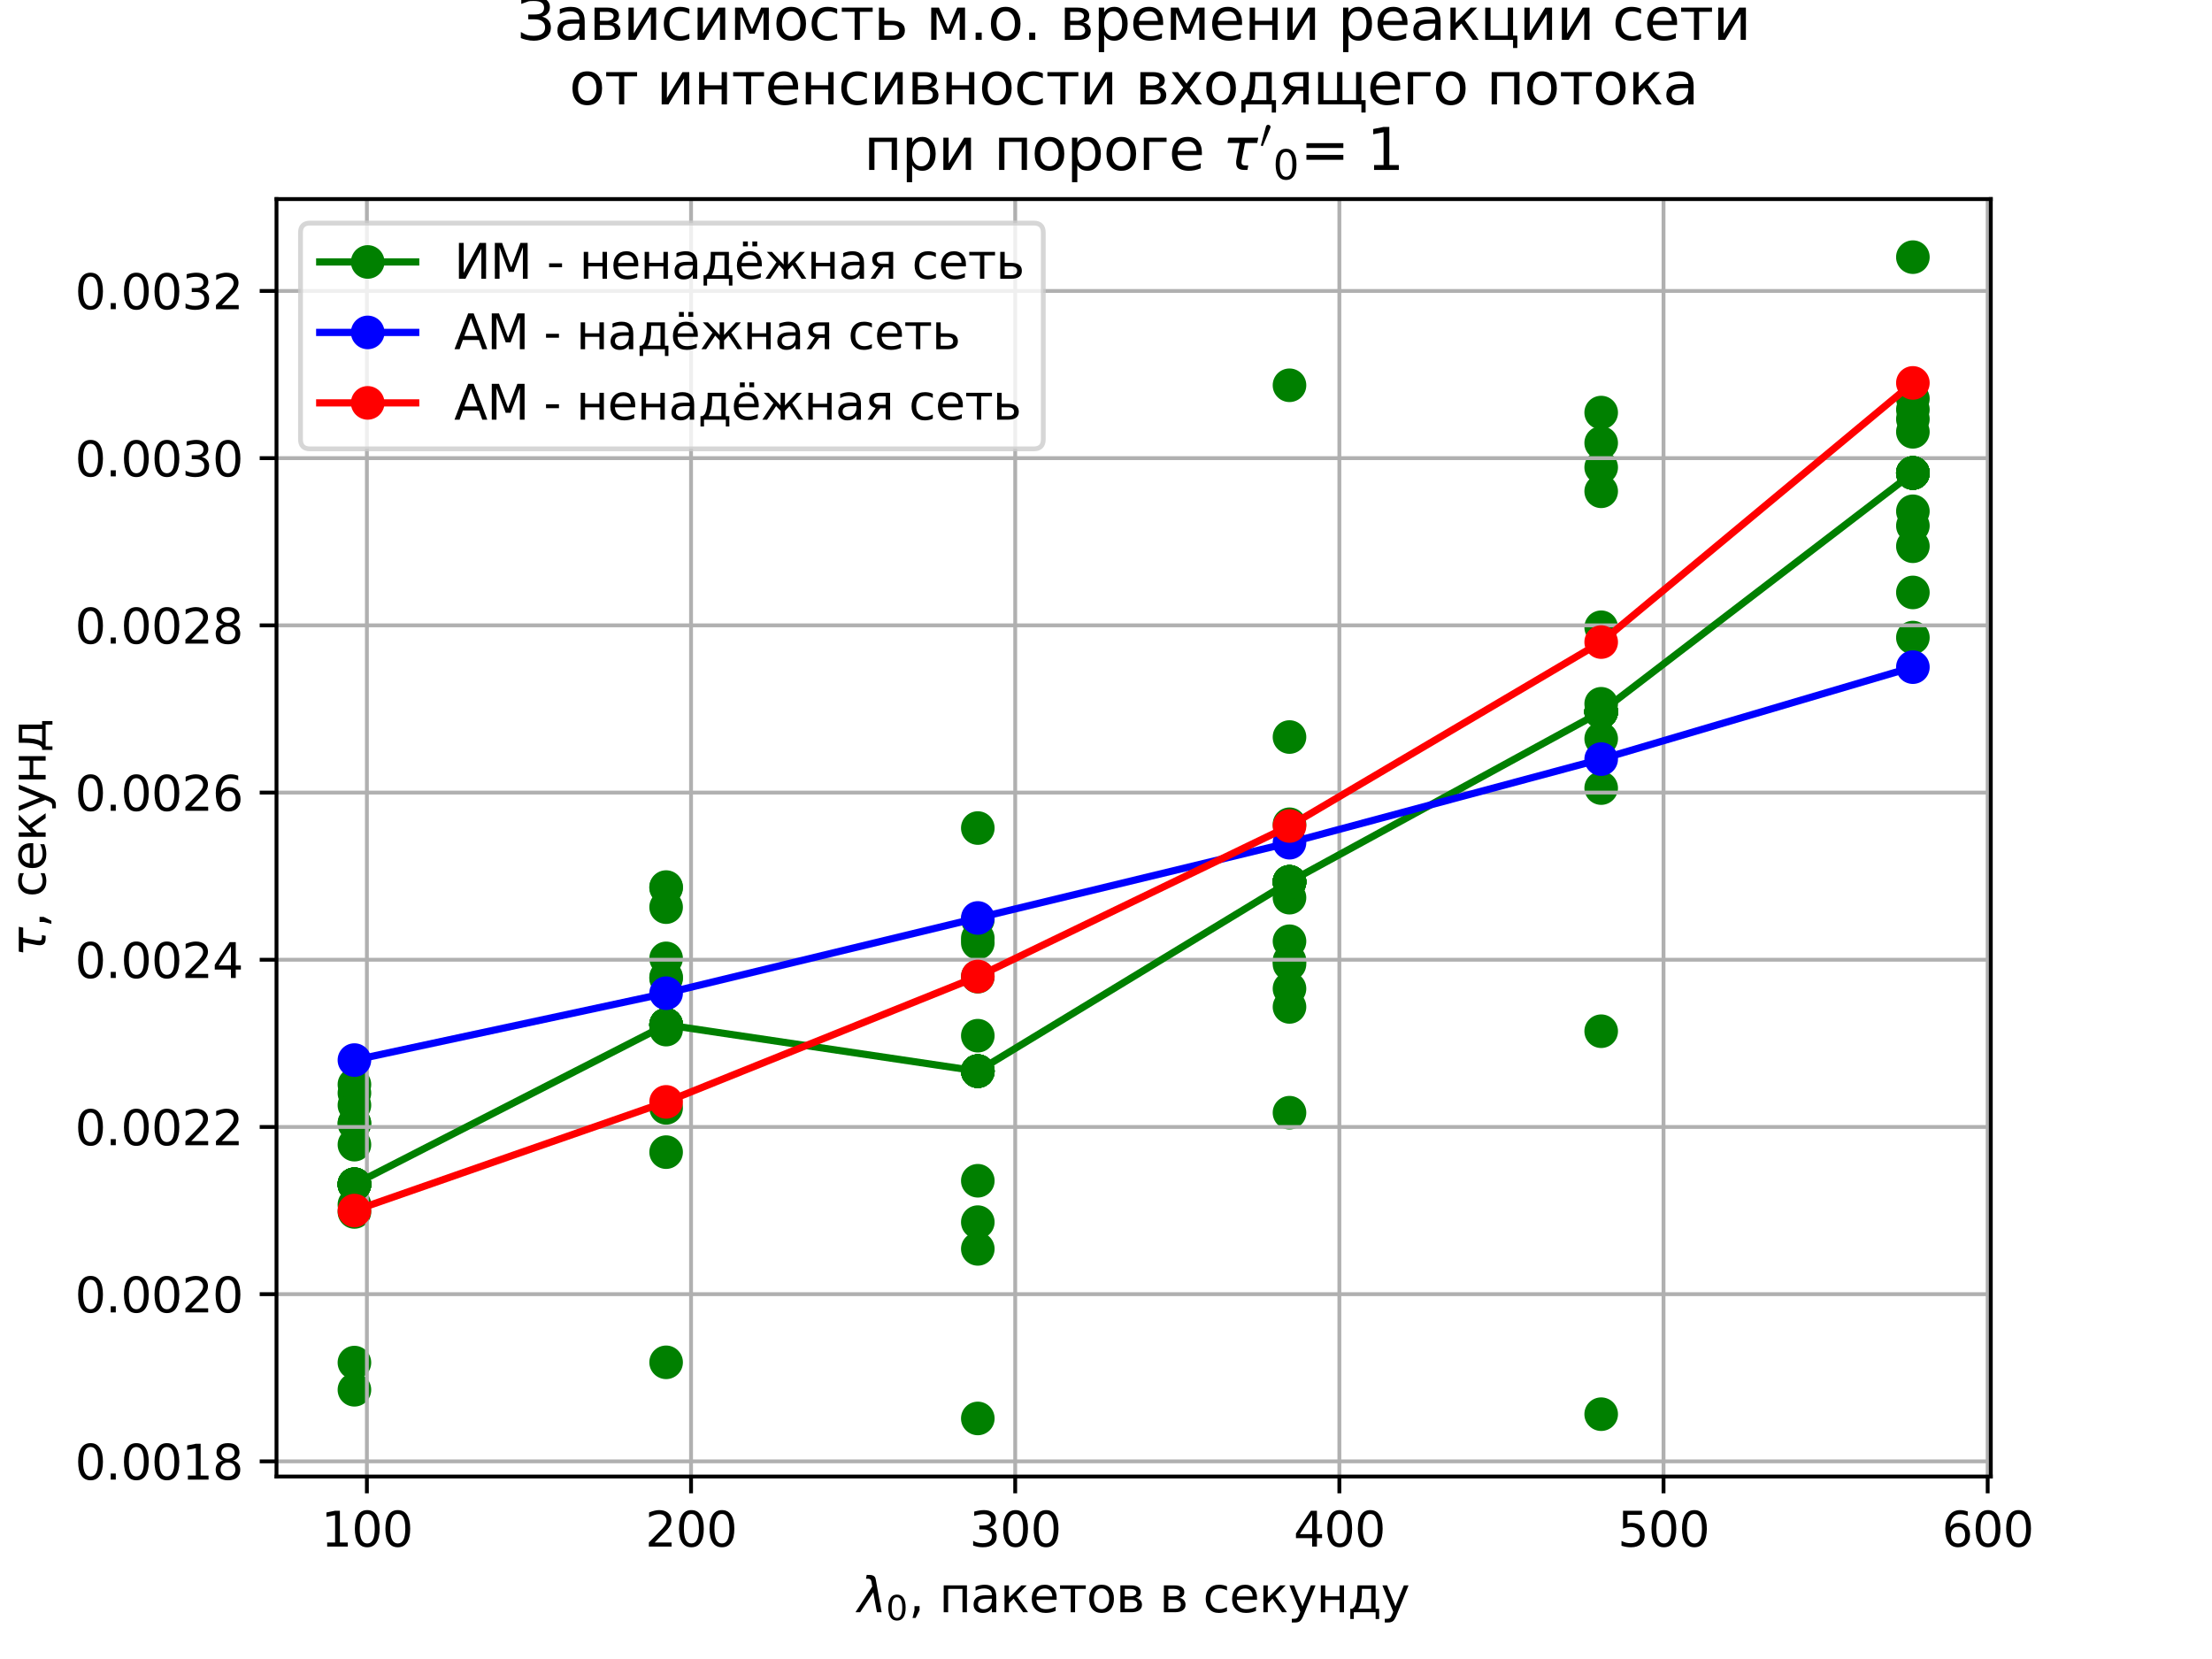 <?xml version="1.0" encoding="utf-8" standalone="no"?>
<!DOCTYPE svg PUBLIC "-//W3C//DTD SVG 1.1//EN"
  "http://www.w3.org/Graphics/SVG/1.1/DTD/svg11.dtd">
<svg xmlns:xlink="http://www.w3.org/1999/xlink" width="460.8pt" height="345.6pt" viewBox="0 0 460.8 345.6" xmlns="http://www.w3.org/2000/svg" version="1.1">
 <defs>
  <style type="text/css">*{stroke-linejoin: round; stroke-linecap: butt}</style>
 </defs>
 <g id="figure_1">
  <g id="patch_1">
   <path d="M 0 345.6 
L 460.8 345.6 
L 460.8 0 
L 0 0 
z
" style="fill: #ffffff"/>
  </g>
  <g id="axes_1">
   <g id="patch_2">
    <path d="M 57.6 307.584 
L 414.72 307.584 
L 414.72 41.472 
L 57.6 41.472 
z
" style="fill: #ffffff"/>
   </g>
   <g id="PathCollection_1">
    <defs>
     <path id="md81ce45abe" d="M 0 3 
C 0.796 3 1.559 2.684 2.121 2.121 
C 2.684 1.559 3 0.796 3 0 
C 3 -0.796 2.684 -1.559 2.121 -2.121 
C 1.559 -2.684 0.796 -3 0 -3 
C -0.796 -3 -1.559 -2.684 -2.121 -2.121 
C -2.684 -1.559 -3 -0.796 -3 0 
C -3 0.796 -2.684 1.559 -2.121 2.121 
C -1.559 2.684 -0.796 3 0 3 
z
" style="stroke: #008000"/>
    </defs>
    <g clip-path="url(#pe386391dd9)">
     <use xlink:href="#md81ce45abe" x="73.833" y="250.946" style="fill: #008000; stroke: #008000"/>
     <use xlink:href="#md81ce45abe" x="73.833" y="238.451" style="fill: #008000; stroke: #008000"/>
     <use xlink:href="#md81ce45abe" x="73.833" y="283.852" style="fill: #008000; stroke: #008000"/>
     <use xlink:href="#md81ce45abe" x="73.833" y="234.084" style="fill: #008000; stroke: #008000"/>
     <use xlink:href="#md81ce45abe" x="73.833" y="230.226" style="fill: #008000; stroke: #008000"/>
     <use xlink:href="#md81ce45abe" x="73.833" y="227.699" style="fill: #008000; stroke: #008000"/>
     <use xlink:href="#md81ce45abe" x="73.833" y="289.515" style="fill: #008000; stroke: #008000"/>
     <use xlink:href="#md81ce45abe" x="73.833" y="233.972" style="fill: #008000; stroke: #008000"/>
     <use xlink:href="#md81ce45abe" x="73.833" y="225.922" style="fill: #008000; stroke: #008000"/>
     <use xlink:href="#md81ce45abe" x="73.833" y="252.472" style="fill: #008000; stroke: #008000"/>
     <use xlink:href="#md81ce45abe" x="138.764" y="188.975" style="fill: #008000; stroke: #008000"/>
     <use xlink:href="#md81ce45abe" x="138.764" y="184.794" style="fill: #008000; stroke: #008000"/>
     <use xlink:href="#md81ce45abe" x="138.764" y="184.921" style="fill: #008000; stroke: #008000"/>
     <use xlink:href="#md81ce45abe" x="138.764" y="283.796" style="fill: #008000; stroke: #008000"/>
     <use xlink:href="#md81ce45abe" x="138.764" y="240.011" style="fill: #008000; stroke: #008000"/>
     <use xlink:href="#md81ce45abe" x="138.764" y="203.817" style="fill: #008000; stroke: #008000"/>
     <use xlink:href="#md81ce45abe" x="138.764" y="203.541" style="fill: #008000; stroke: #008000"/>
     <use xlink:href="#md81ce45abe" x="138.764" y="199.646" style="fill: #008000; stroke: #008000"/>
     <use xlink:href="#md81ce45abe" x="138.764" y="214.485" style="fill: #008000; stroke: #008000"/>
     <use xlink:href="#md81ce45abe" x="138.764" y="230.788" style="fill: #008000; stroke: #008000"/>
     <use xlink:href="#md81ce45abe" x="203.695" y="215.755" style="fill: #008000; stroke: #008000"/>
     <use xlink:href="#md81ce45abe" x="203.695" y="245.973" style="fill: #008000; stroke: #008000"/>
     <use xlink:href="#md81ce45abe" x="203.695" y="203.457" style="fill: #008000; stroke: #008000"/>
     <use xlink:href="#md81ce45abe" x="203.695" y="172.498" style="fill: #008000; stroke: #008000"/>
     <use xlink:href="#md81ce45abe" x="203.695" y="260.165" style="fill: #008000; stroke: #008000"/>
     <use xlink:href="#md81ce45abe" x="203.695" y="196.415" style="fill: #008000; stroke: #008000"/>
     <use xlink:href="#md81ce45abe" x="203.695" y="195.445" style="fill: #008000; stroke: #008000"/>
     <use xlink:href="#md81ce45abe" x="203.695" y="295.488" style="fill: #008000; stroke: #008000"/>
     <use xlink:href="#md81ce45abe" x="203.695" y="191.571" style="fill: #008000; stroke: #008000"/>
     <use xlink:href="#md81ce45abe" x="203.695" y="254.596" style="fill: #008000; stroke: #008000"/>
     <use xlink:href="#md81ce45abe" x="268.625" y="196.079" style="fill: #008000; stroke: #008000"/>
     <use xlink:href="#md81ce45abe" x="268.625" y="153.538" style="fill: #008000; stroke: #008000"/>
     <use xlink:href="#md81ce45abe" x="268.625" y="187" style="fill: #008000; stroke: #008000"/>
     <use xlink:href="#md81ce45abe" x="268.625" y="80.26" style="fill: #008000; stroke: #008000"/>
     <use xlink:href="#md81ce45abe" x="268.625" y="205.948" style="fill: #008000; stroke: #008000"/>
     <use xlink:href="#md81ce45abe" x="268.625" y="200.838" style="fill: #008000; stroke: #008000"/>
     <use xlink:href="#md81ce45abe" x="268.625" y="171.71" style="fill: #008000; stroke: #008000"/>
     <use xlink:href="#md81ce45abe" x="268.625" y="209.758" style="fill: #008000; stroke: #008000"/>
     <use xlink:href="#md81ce45abe" x="268.625" y="200.13" style="fill: #008000; stroke: #008000"/>
     <use xlink:href="#md81ce45abe" x="268.625" y="231.794" style="fill: #008000; stroke: #008000"/>
     <use xlink:href="#md81ce45abe" x="333.556" y="164.171" style="fill: #008000; stroke: #008000"/>
     <use xlink:href="#md81ce45abe" x="333.556" y="97.361" style="fill: #008000; stroke: #008000"/>
     <use xlink:href="#md81ce45abe" x="333.556" y="85.947" style="fill: #008000; stroke: #008000"/>
     <use xlink:href="#md81ce45abe" x="333.556" y="130.667" style="fill: #008000; stroke: #008000"/>
     <use xlink:href="#md81ce45abe" x="333.556" y="102.346" style="fill: #008000; stroke: #008000"/>
     <use xlink:href="#md81ce45abe" x="333.556" y="146.609" style="fill: #008000; stroke: #008000"/>
     <use xlink:href="#md81ce45abe" x="333.556" y="294.599" style="fill: #008000; stroke: #008000"/>
     <use xlink:href="#md81ce45abe" x="333.556" y="153.904" style="fill: #008000; stroke: #008000"/>
     <use xlink:href="#md81ce45abe" x="333.556" y="92.271" style="fill: #008000; stroke: #008000"/>
     <use xlink:href="#md81ce45abe" x="333.556" y="214.821" style="fill: #008000; stroke: #008000"/>
     <use xlink:href="#md81ce45abe" x="398.487" y="85.33" style="fill: #008000; stroke: #008000"/>
     <use xlink:href="#md81ce45abe" x="398.487" y="132.821" style="fill: #008000; stroke: #008000"/>
     <use xlink:href="#md81ce45abe" x="398.487" y="83.056" style="fill: #008000; stroke: #008000"/>
     <use xlink:href="#md81ce45abe" x="398.487" y="109.524" style="fill: #008000; stroke: #008000"/>
     <use xlink:href="#md81ce45abe" x="398.487" y="53.568" style="fill: #008000; stroke: #008000"/>
     <use xlink:href="#md81ce45abe" x="398.487" y="123.414" style="fill: #008000; stroke: #008000"/>
     <use xlink:href="#md81ce45abe" x="398.487" y="87.307" style="fill: #008000; stroke: #008000"/>
     <use xlink:href="#md81ce45abe" x="398.487" y="113.793" style="fill: #008000; stroke: #008000"/>
     <use xlink:href="#md81ce45abe" x="398.487" y="106.513" style="fill: #008000; stroke: #008000"/>
     <use xlink:href="#md81ce45abe" x="398.487" y="89.955" style="fill: #008000; stroke: #008000"/>
    </g>
   </g>
   <g id="matplotlib.axis_1">
    <g id="xtick_1">
     <g id="line2d_1">
      <path d="M 76.43 307.584 
L 76.43 41.472 
" clip-path="url(#pe386391dd9)" style="fill: none; stroke: #b0b0b0; stroke-width: 0.8; stroke-linecap: square"/>
     </g>
     <g id="line2d_2">
      <defs>
       <path id="m2146b93798" d="M 0 0 
L 0 3.5 
" style="stroke: #000000; stroke-width: 0.8"/>
      </defs>
      <g>
       <use xlink:href="#m2146b93798" x="76.43" y="307.584" style="stroke: #000000; stroke-width: 0.8"/>
      </g>
     </g>
     <g id="text_1">
      <!-- 100 -->
      <g transform="translate(66.886 322.182) scale(0.1 -0.1)">
       <defs>
        <path id="DejaVuSans-31" d="M 794 531 
L 1825 531 
L 1825 4091 
L 703 3866 
L 703 4441 
L 1819 4666 
L 2450 4666 
L 2450 531 
L 3481 531 
L 3481 0 
L 794 0 
L 794 531 
z
" transform="scale(0.016)"/>
        <path id="DejaVuSans-30" d="M 2034 4250 
Q 1547 4250 1301 3770 
Q 1056 3291 1056 2328 
Q 1056 1369 1301 889 
Q 1547 409 2034 409 
Q 2525 409 2770 889 
Q 3016 1369 3016 2328 
Q 3016 3291 2770 3770 
Q 2525 4250 2034 4250 
z
M 2034 4750 
Q 2819 4750 3233 4129 
Q 3647 3509 3647 2328 
Q 3647 1150 3233 529 
Q 2819 -91 2034 -91 
Q 1250 -91 836 529 
Q 422 1150 422 2328 
Q 422 3509 836 4129 
Q 1250 4750 2034 4750 
z
" transform="scale(0.016)"/>
       </defs>
       <use xlink:href="#DejaVuSans-31"/>
       <use xlink:href="#DejaVuSans-30" x="63.623"/>
       <use xlink:href="#DejaVuSans-30" x="127.246"/>
      </g>
     </g>
    </g>
    <g id="xtick_2">
     <g id="line2d_3">
      <path d="M 143.958 307.584 
L 143.958 41.472 
" clip-path="url(#pe386391dd9)" style="fill: none; stroke: #b0b0b0; stroke-width: 0.8; stroke-linecap: square"/>
     </g>
     <g id="line2d_4">
      <g>
       <use xlink:href="#m2146b93798" x="143.958" y="307.584" style="stroke: #000000; stroke-width: 0.8"/>
      </g>
     </g>
     <g id="text_2">
      <!-- 200 -->
      <g transform="translate(134.414 322.182) scale(0.1 -0.1)">
       <defs>
        <path id="DejaVuSans-32" d="M 1228 531 
L 3431 531 
L 3431 0 
L 469 0 
L 469 531 
Q 828 903 1448 1529 
Q 2069 2156 2228 2338 
Q 2531 2678 2651 2914 
Q 2772 3150 2772 3378 
Q 2772 3750 2511 3984 
Q 2250 4219 1831 4219 
Q 1534 4219 1204 4116 
Q 875 4013 500 3803 
L 500 4441 
Q 881 4594 1212 4672 
Q 1544 4750 1819 4750 
Q 2544 4750 2975 4387 
Q 3406 4025 3406 3419 
Q 3406 3131 3298 2873 
Q 3191 2616 2906 2266 
Q 2828 2175 2409 1742 
Q 1991 1309 1228 531 
z
" transform="scale(0.016)"/>
       </defs>
       <use xlink:href="#DejaVuSans-32"/>
       <use xlink:href="#DejaVuSans-30" x="63.623"/>
       <use xlink:href="#DejaVuSans-30" x="127.246"/>
      </g>
     </g>
    </g>
    <g id="xtick_3">
     <g id="line2d_5">
      <path d="M 211.486 307.584 
L 211.486 41.472 
" clip-path="url(#pe386391dd9)" style="fill: none; stroke: #b0b0b0; stroke-width: 0.8; stroke-linecap: square"/>
     </g>
     <g id="line2d_6">
      <g>
       <use xlink:href="#m2146b93798" x="211.486" y="307.584" style="stroke: #000000; stroke-width: 0.8"/>
      </g>
     </g>
     <g id="text_3">
      <!-- 300 -->
      <g transform="translate(201.943 322.182) scale(0.1 -0.1)">
       <defs>
        <path id="DejaVuSans-33" d="M 2597 2516 
Q 3050 2419 3304 2112 
Q 3559 1806 3559 1356 
Q 3559 666 3084 287 
Q 2609 -91 1734 -91 
Q 1441 -91 1130 -33 
Q 819 25 488 141 
L 488 750 
Q 750 597 1062 519 
Q 1375 441 1716 441 
Q 2309 441 2620 675 
Q 2931 909 2931 1356 
Q 2931 1769 2642 2001 
Q 2353 2234 1838 2234 
L 1294 2234 
L 1294 2753 
L 1863 2753 
Q 2328 2753 2575 2939 
Q 2822 3125 2822 3475 
Q 2822 3834 2567 4026 
Q 2313 4219 1838 4219 
Q 1578 4219 1281 4162 
Q 984 4106 628 3988 
L 628 4550 
Q 988 4650 1302 4700 
Q 1616 4750 1894 4750 
Q 2613 4750 3031 4423 
Q 3450 4097 3450 3541 
Q 3450 3153 3228 2886 
Q 3006 2619 2597 2516 
z
" transform="scale(0.016)"/>
       </defs>
       <use xlink:href="#DejaVuSans-33"/>
       <use xlink:href="#DejaVuSans-30" x="63.623"/>
       <use xlink:href="#DejaVuSans-30" x="127.246"/>
      </g>
     </g>
    </g>
    <g id="xtick_4">
     <g id="line2d_7">
      <path d="M 279.014 307.584 
L 279.014 41.472 
" clip-path="url(#pe386391dd9)" style="fill: none; stroke: #b0b0b0; stroke-width: 0.8; stroke-linecap: square"/>
     </g>
     <g id="line2d_8">
      <g>
       <use xlink:href="#m2146b93798" x="279.014" y="307.584" style="stroke: #000000; stroke-width: 0.8"/>
      </g>
     </g>
     <g id="text_4">
      <!-- 400 -->
      <g transform="translate(269.471 322.182) scale(0.1 -0.1)">
       <defs>
        <path id="DejaVuSans-34" d="M 2419 4116 
L 825 1625 
L 2419 1625 
L 2419 4116 
z
M 2253 4666 
L 3047 4666 
L 3047 1625 
L 3713 1625 
L 3713 1100 
L 3047 1100 
L 3047 0 
L 2419 0 
L 2419 1100 
L 313 1100 
L 313 1709 
L 2253 4666 
z
" transform="scale(0.016)"/>
       </defs>
       <use xlink:href="#DejaVuSans-34"/>
       <use xlink:href="#DejaVuSans-30" x="63.623"/>
       <use xlink:href="#DejaVuSans-30" x="127.246"/>
      </g>
     </g>
    </g>
    <g id="xtick_5">
     <g id="line2d_9">
      <path d="M 346.543 307.584 
L 346.543 41.472 
" clip-path="url(#pe386391dd9)" style="fill: none; stroke: #b0b0b0; stroke-width: 0.8; stroke-linecap: square"/>
     </g>
     <g id="line2d_10">
      <g>
       <use xlink:href="#m2146b93798" x="346.543" y="307.584" style="stroke: #000000; stroke-width: 0.8"/>
      </g>
     </g>
     <g id="text_5">
      <!-- 500 -->
      <g transform="translate(336.999 322.182) scale(0.1 -0.1)">
       <defs>
        <path id="DejaVuSans-35" d="M 691 4666 
L 3169 4666 
L 3169 4134 
L 1269 4134 
L 1269 2991 
Q 1406 3038 1543 3061 
Q 1681 3084 1819 3084 
Q 2600 3084 3056 2656 
Q 3513 2228 3513 1497 
Q 3513 744 3044 326 
Q 2575 -91 1722 -91 
Q 1428 -91 1123 -41 
Q 819 9 494 109 
L 494 744 
Q 775 591 1075 516 
Q 1375 441 1709 441 
Q 2250 441 2565 725 
Q 2881 1009 2881 1497 
Q 2881 1984 2565 2268 
Q 2250 2553 1709 2553 
Q 1456 2553 1204 2497 
Q 953 2441 691 2322 
L 691 4666 
z
" transform="scale(0.016)"/>
       </defs>
       <use xlink:href="#DejaVuSans-35"/>
       <use xlink:href="#DejaVuSans-30" x="63.623"/>
       <use xlink:href="#DejaVuSans-30" x="127.246"/>
      </g>
     </g>
    </g>
    <g id="xtick_6">
     <g id="line2d_11">
      <path d="M 414.071 307.584 
L 414.071 41.472 
" clip-path="url(#pe386391dd9)" style="fill: none; stroke: #b0b0b0; stroke-width: 0.8; stroke-linecap: square"/>
     </g>
     <g id="line2d_12">
      <g>
       <use xlink:href="#m2146b93798" x="414.071" y="307.584" style="stroke: #000000; stroke-width: 0.8"/>
      </g>
     </g>
     <g id="text_6">
      <!-- 600 -->
      <g transform="translate(404.527 322.182) scale(0.1 -0.1)">
       <defs>
        <path id="DejaVuSans-36" d="M 2113 2584 
Q 1688 2584 1439 2293 
Q 1191 2003 1191 1497 
Q 1191 994 1439 701 
Q 1688 409 2113 409 
Q 2538 409 2786 701 
Q 3034 994 3034 1497 
Q 3034 2003 2786 2293 
Q 2538 2584 2113 2584 
z
M 3366 4563 
L 3366 3988 
Q 3128 4100 2886 4159 
Q 2644 4219 2406 4219 
Q 1781 4219 1451 3797 
Q 1122 3375 1075 2522 
Q 1259 2794 1537 2939 
Q 1816 3084 2150 3084 
Q 2853 3084 3261 2657 
Q 3669 2231 3669 1497 
Q 3669 778 3244 343 
Q 2819 -91 2113 -91 
Q 1303 -91 875 529 
Q 447 1150 447 2328 
Q 447 3434 972 4092 
Q 1497 4750 2381 4750 
Q 2619 4750 2861 4703 
Q 3103 4656 3366 4563 
z
" transform="scale(0.016)"/>
       </defs>
       <use xlink:href="#DejaVuSans-36"/>
       <use xlink:href="#DejaVuSans-30" x="63.623"/>
       <use xlink:href="#DejaVuSans-30" x="127.246"/>
      </g>
     </g>
    </g>
    <g id="text_7">
     <!-- $\lambda_0$, пакетов в секунду -->
     <g transform="translate(178.66 335.862) scale(0.1 -0.1)">
      <defs>
       <path id="DejaVuSans-Oblique-3bb" d="M 2350 4316 
L 3125 0 
L 2516 0 
L 2038 2588 
L 328 0 
L -281 0 
L 1903 3356 
L 1794 3975 
Q 1725 4369 1391 4369 
L 1091 4369 
L 1184 4863 
L 1550 4856 
Q 2253 4847 2350 4316 
z
" transform="scale(0.016)"/>
       <path id="DejaVuSans-2c" d="M 750 794 
L 1409 794 
L 1409 256 
L 897 -744 
L 494 -744 
L 750 256 
L 750 794 
z
" transform="scale(0.016)"/>
       <path id="DejaVuSans-20" transform="scale(0.016)"/>
       <path id="DejaVuSans-43f" d="M 3603 3500 
L 3603 0 
L 3025 0 
L 3025 3041 
L 1159 3041 
L 1159 0 
L 581 0 
L 581 3500 
L 3603 3500 
z
" transform="scale(0.016)"/>
       <path id="DejaVuSans-430" d="M 2194 1759 
Q 1497 1759 1228 1600 
Q 959 1441 959 1056 
Q 959 750 1161 570 
Q 1363 391 1709 391 
Q 2188 391 2477 730 
Q 2766 1069 2766 1631 
L 2766 1759 
L 2194 1759 
z
M 3341 1997 
L 3341 0 
L 2766 0 
L 2766 531 
Q 2569 213 2275 61 
Q 1981 -91 1556 -91 
Q 1019 -91 701 211 
Q 384 513 384 1019 
Q 384 1609 779 1909 
Q 1175 2209 1959 2209 
L 2766 2209 
L 2766 2266 
Q 2766 2663 2505 2880 
Q 2244 3097 1772 3097 
Q 1472 3097 1187 3025 
Q 903 2953 641 2809 
L 641 3341 
Q 956 3463 1253 3523 
Q 1550 3584 1831 3584 
Q 2591 3584 2966 3190 
Q 3341 2797 3341 1997 
z
" transform="scale(0.016)"/>
       <path id="DejaVuSans-43a" d="M 581 3500 
L 1153 3500 
L 1153 1856 
L 2775 3500 
L 3481 3500 
L 2144 2147 
L 3653 0 
L 3009 0 
L 1769 1766 
L 1153 1141 
L 1153 0 
L 581 0 
L 581 3500 
z
" transform="scale(0.016)"/>
       <path id="DejaVuSans-435" d="M 3597 1894 
L 3597 1613 
L 953 1613 
Q 991 1019 1311 708 
Q 1631 397 2203 397 
Q 2534 397 2845 478 
Q 3156 559 3463 722 
L 3463 178 
Q 3153 47 2828 -22 
Q 2503 -91 2169 -91 
Q 1331 -91 842 396 
Q 353 884 353 1716 
Q 353 2575 817 3079 
Q 1281 3584 2069 3584 
Q 2775 3584 3186 3129 
Q 3597 2675 3597 1894 
z
M 3022 2063 
Q 3016 2534 2758 2815 
Q 2500 3097 2075 3097 
Q 1594 3097 1305 2825 
Q 1016 2553 972 2059 
L 3022 2063 
z
" transform="scale(0.016)"/>
       <path id="DejaVuSans-442" d="M 188 3500 
L 3541 3500 
L 3541 3041 
L 2147 3041 
L 2147 0 
L 1581 0 
L 1581 3041 
L 188 3041 
L 188 3500 
z
" transform="scale(0.016)"/>
       <path id="DejaVuSans-43e" d="M 1959 3097 
Q 1497 3097 1228 2736 
Q 959 2375 959 1747 
Q 959 1119 1226 758 
Q 1494 397 1959 397 
Q 2419 397 2687 759 
Q 2956 1122 2956 1747 
Q 2956 2369 2687 2733 
Q 2419 3097 1959 3097 
z
M 1959 3584 
Q 2709 3584 3137 3096 
Q 3566 2609 3566 1747 
Q 3566 888 3137 398 
Q 2709 -91 1959 -91 
Q 1206 -91 779 398 
Q 353 888 353 1747 
Q 353 2609 779 3096 
Q 1206 3584 1959 3584 
z
" transform="scale(0.016)"/>
       <path id="DejaVuSans-432" d="M 1156 1613 
L 1156 459 
L 1975 459 
Q 2369 459 2575 607 
Q 2781 756 2781 1038 
Q 2781 1319 2575 1466 
Q 2369 1613 1975 1613 
L 1156 1613 
z
M 1156 3041 
L 1156 2072 
L 1913 2072 
Q 2238 2072 2444 2201 
Q 2650 2331 2650 2563 
Q 2650 2794 2444 2917 
Q 2238 3041 1913 3041 
L 1156 3041 
z
M 581 3500 
L 1950 3500 
Q 2566 3500 2897 3275 
Q 3228 3050 3228 2634 
Q 3228 2313 3059 2123 
Q 2891 1934 2559 1888 
Q 2956 1813 3175 1575 
Q 3394 1338 3394 981 
Q 3394 513 3033 256 
Q 2672 0 2003 0 
L 581 0 
L 581 3500 
z
" transform="scale(0.016)"/>
       <path id="DejaVuSans-441" d="M 3122 3366 
L 3122 2828 
Q 2878 2963 2633 3030 
Q 2388 3097 2138 3097 
Q 1578 3097 1268 2742 
Q 959 2388 959 1747 
Q 959 1106 1268 751 
Q 1578 397 2138 397 
Q 2388 397 2633 464 
Q 2878 531 3122 666 
L 3122 134 
Q 2881 22 2623 -34 
Q 2366 -91 2075 -91 
Q 1284 -91 818 406 
Q 353 903 353 1747 
Q 353 2603 823 3093 
Q 1294 3584 2113 3584 
Q 2378 3584 2631 3529 
Q 2884 3475 3122 3366 
z
" transform="scale(0.016)"/>
       <path id="DejaVuSans-443" d="M 2059 -325 
Q 1816 -950 1584 -1140 
Q 1353 -1331 966 -1331 
L 506 -1331 
L 506 -850 
L 844 -850 
Q 1081 -850 1212 -737 
Q 1344 -625 1503 -206 
L 1606 56 
L 191 3500 
L 800 3500 
L 1894 763 
L 2988 3500 
L 3597 3500 
L 2059 -325 
z
" transform="scale(0.016)"/>
       <path id="DejaVuSans-43d" d="M 581 3500 
L 1159 3500 
L 1159 2072 
L 3025 2072 
L 3025 3500 
L 3603 3500 
L 3603 0 
L 3025 0 
L 3025 1613 
L 1159 1613 
L 1159 0 
L 581 0 
L 581 3500 
z
" transform="scale(0.016)"/>
       <path id="DejaVuSans-434" d="M 1384 459 
L 3053 459 
L 3053 3041 
L 1844 3041 
L 1844 2603 
Q 1844 1316 1475 628 
L 1384 459 
z
M 550 459 
Q 834 584 959 850 
Q 1266 1509 1266 2838 
L 1266 3500 
L 3631 3500 
L 3631 459 
L 4091 459 
L 4091 -884 
L 3631 -884 
L 3631 0 
L 794 0 
L 794 -884 
L 334 -884 
L 334 459 
L 550 459 
z
" transform="scale(0.016)"/>
      </defs>
      <use xlink:href="#DejaVuSans-Oblique-3bb" transform="translate(0 0.016)"/>
      <use xlink:href="#DejaVuSans-30" transform="translate(59.18 -16.391) scale(0.7)"/>
      <use xlink:href="#DejaVuSans-2c" transform="translate(106.45 0.016)"/>
      <use xlink:href="#DejaVuSans-20" transform="translate(138.237 0.016)"/>
      <use xlink:href="#DejaVuSans-43f" transform="translate(170.024 0.016)"/>
      <use xlink:href="#DejaVuSans-430" transform="translate(235.405 0.016)"/>
      <use xlink:href="#DejaVuSans-43a" transform="translate(296.685 0.016)"/>
      <use xlink:href="#DejaVuSans-435" transform="translate(357.085 0.016)"/>
      <use xlink:href="#DejaVuSans-442" transform="translate(418.608 0.016)"/>
      <use xlink:href="#DejaVuSans-43e" transform="translate(476.86 0.016)"/>
      <use xlink:href="#DejaVuSans-432" transform="translate(538.042 0.016)"/>
      <use xlink:href="#DejaVuSans-20" transform="translate(596.978 0.016)"/>
      <use xlink:href="#DejaVuSans-432" transform="translate(628.765 0.016)"/>
      <use xlink:href="#DejaVuSans-20" transform="translate(687.7 0.016)"/>
      <use xlink:href="#DejaVuSans-441" transform="translate(719.487 0.016)"/>
      <use xlink:href="#DejaVuSans-435" transform="translate(774.468 0.016)"/>
      <use xlink:href="#DejaVuSans-43a" transform="translate(835.991 0.016)"/>
      <use xlink:href="#DejaVuSans-443" transform="translate(896.392 0.016)"/>
      <use xlink:href="#DejaVuSans-43d" transform="translate(955.571 0.016)"/>
      <use xlink:href="#DejaVuSans-434" transform="translate(1020.952 0.016)"/>
      <use xlink:href="#DejaVuSans-443" transform="translate(1090.093 0.016)"/>
     </g>
    </g>
   </g>
   <g id="matplotlib.axis_2">
    <g id="ytick_1">
     <g id="line2d_13">
      <path d="M 57.6 304.429 
L 414.72 304.429 
" clip-path="url(#pe386391dd9)" style="fill: none; stroke: #b0b0b0; stroke-width: 0.8; stroke-linecap: square"/>
     </g>
     <g id="line2d_14">
      <defs>
       <path id="m604cac3cb9" d="M 0 0 
L -3.5 0 
" style="stroke: #000000; stroke-width: 0.8"/>
      </defs>
      <g>
       <use xlink:href="#m604cac3cb9" x="57.6" y="304.429" style="stroke: #000000; stroke-width: 0.8"/>
      </g>
     </g>
     <g id="text_8">
      <!-- 0.0018 -->
      <g transform="translate(15.609 308.229) scale(0.1 -0.1)">
       <defs>
        <path id="DejaVuSans-2e" d="M 684 794 
L 1344 794 
L 1344 0 
L 684 0 
L 684 794 
z
" transform="scale(0.016)"/>
        <path id="DejaVuSans-38" d="M 2034 2216 
Q 1584 2216 1326 1975 
Q 1069 1734 1069 1313 
Q 1069 891 1326 650 
Q 1584 409 2034 409 
Q 2484 409 2743 651 
Q 3003 894 3003 1313 
Q 3003 1734 2745 1975 
Q 2488 2216 2034 2216 
z
M 1403 2484 
Q 997 2584 770 2862 
Q 544 3141 544 3541 
Q 544 4100 942 4425 
Q 1341 4750 2034 4750 
Q 2731 4750 3128 4425 
Q 3525 4100 3525 3541 
Q 3525 3141 3298 2862 
Q 3072 2584 2669 2484 
Q 3125 2378 3379 2068 
Q 3634 1759 3634 1313 
Q 3634 634 3220 271 
Q 2806 -91 2034 -91 
Q 1263 -91 848 271 
Q 434 634 434 1313 
Q 434 1759 690 2068 
Q 947 2378 1403 2484 
z
M 1172 3481 
Q 1172 3119 1398 2916 
Q 1625 2713 2034 2713 
Q 2441 2713 2670 2916 
Q 2900 3119 2900 3481 
Q 2900 3844 2670 4047 
Q 2441 4250 2034 4250 
Q 1625 4250 1398 4047 
Q 1172 3844 1172 3481 
z
" transform="scale(0.016)"/>
       </defs>
       <use xlink:href="#DejaVuSans-30"/>
       <use xlink:href="#DejaVuSans-2e" x="63.623"/>
       <use xlink:href="#DejaVuSans-30" x="95.41"/>
       <use xlink:href="#DejaVuSans-30" x="159.033"/>
       <use xlink:href="#DejaVuSans-31" x="222.656"/>
       <use xlink:href="#DejaVuSans-38" x="286.279"/>
      </g>
     </g>
    </g>
    <g id="ytick_2">
     <g id="line2d_15">
      <path d="M 57.6 269.598 
L 414.72 269.598 
" clip-path="url(#pe386391dd9)" style="fill: none; stroke: #b0b0b0; stroke-width: 0.8; stroke-linecap: square"/>
     </g>
     <g id="line2d_16">
      <g>
       <use xlink:href="#m604cac3cb9" x="57.6" y="269.598" style="stroke: #000000; stroke-width: 0.8"/>
      </g>
     </g>
     <g id="text_9">
      <!-- 0.0020 -->
      <g transform="translate(15.609 273.397) scale(0.1 -0.1)">
       <use xlink:href="#DejaVuSans-30"/>
       <use xlink:href="#DejaVuSans-2e" x="63.623"/>
       <use xlink:href="#DejaVuSans-30" x="95.41"/>
       <use xlink:href="#DejaVuSans-30" x="159.033"/>
       <use xlink:href="#DejaVuSans-32" x="222.656"/>
       <use xlink:href="#DejaVuSans-30" x="286.279"/>
      </g>
     </g>
    </g>
    <g id="ytick_3">
     <g id="line2d_17">
      <path d="M 57.6 234.766 
L 414.72 234.766 
" clip-path="url(#pe386391dd9)" style="fill: none; stroke: #b0b0b0; stroke-width: 0.8; stroke-linecap: square"/>
     </g>
     <g id="line2d_18">
      <g>
       <use xlink:href="#m604cac3cb9" x="57.6" y="234.766" style="stroke: #000000; stroke-width: 0.8"/>
      </g>
     </g>
     <g id="text_10">
      <!-- 0.0022 -->
      <g transform="translate(15.609 238.566) scale(0.1 -0.1)">
       <use xlink:href="#DejaVuSans-30"/>
       <use xlink:href="#DejaVuSans-2e" x="63.623"/>
       <use xlink:href="#DejaVuSans-30" x="95.41"/>
       <use xlink:href="#DejaVuSans-30" x="159.033"/>
       <use xlink:href="#DejaVuSans-32" x="222.656"/>
       <use xlink:href="#DejaVuSans-32" x="286.279"/>
      </g>
     </g>
    </g>
    <g id="ytick_4">
     <g id="line2d_19">
      <path d="M 57.6 199.935 
L 414.72 199.935 
" clip-path="url(#pe386391dd9)" style="fill: none; stroke: #b0b0b0; stroke-width: 0.8; stroke-linecap: square"/>
     </g>
     <g id="line2d_20">
      <g>
       <use xlink:href="#m604cac3cb9" x="57.6" y="199.935" style="stroke: #000000; stroke-width: 0.8"/>
      </g>
     </g>
     <g id="text_11">
      <!-- 0.0024 -->
      <g transform="translate(15.609 203.734) scale(0.1 -0.1)">
       <use xlink:href="#DejaVuSans-30"/>
       <use xlink:href="#DejaVuSans-2e" x="63.623"/>
       <use xlink:href="#DejaVuSans-30" x="95.41"/>
       <use xlink:href="#DejaVuSans-30" x="159.033"/>
       <use xlink:href="#DejaVuSans-32" x="222.656"/>
       <use xlink:href="#DejaVuSans-34" x="286.279"/>
      </g>
     </g>
    </g>
    <g id="ytick_5">
     <g id="line2d_21">
      <path d="M 57.6 165.104 
L 414.72 165.104 
" clip-path="url(#pe386391dd9)" style="fill: none; stroke: #b0b0b0; stroke-width: 0.8; stroke-linecap: square"/>
     </g>
     <g id="line2d_22">
      <g>
       <use xlink:href="#m604cac3cb9" x="57.6" y="165.104" style="stroke: #000000; stroke-width: 0.8"/>
      </g>
     </g>
     <g id="text_12">
      <!-- 0.0026 -->
      <g transform="translate(15.609 168.903) scale(0.1 -0.1)">
       <use xlink:href="#DejaVuSans-30"/>
       <use xlink:href="#DejaVuSans-2e" x="63.623"/>
       <use xlink:href="#DejaVuSans-30" x="95.41"/>
       <use xlink:href="#DejaVuSans-30" x="159.033"/>
       <use xlink:href="#DejaVuSans-32" x="222.656"/>
       <use xlink:href="#DejaVuSans-36" x="286.279"/>
      </g>
     </g>
    </g>
    <g id="ytick_6">
     <g id="line2d_23">
      <path d="M 57.6 130.272 
L 414.72 130.272 
" clip-path="url(#pe386391dd9)" style="fill: none; stroke: #b0b0b0; stroke-width: 0.8; stroke-linecap: square"/>
     </g>
     <g id="line2d_24">
      <g>
       <use xlink:href="#m604cac3cb9" x="57.6" y="130.272" style="stroke: #000000; stroke-width: 0.8"/>
      </g>
     </g>
     <g id="text_13">
      <!-- 0.0028 -->
      <g transform="translate(15.609 134.071) scale(0.1 -0.1)">
       <use xlink:href="#DejaVuSans-30"/>
       <use xlink:href="#DejaVuSans-2e" x="63.623"/>
       <use xlink:href="#DejaVuSans-30" x="95.41"/>
       <use xlink:href="#DejaVuSans-30" x="159.033"/>
       <use xlink:href="#DejaVuSans-32" x="222.656"/>
       <use xlink:href="#DejaVuSans-38" x="286.279"/>
      </g>
     </g>
    </g>
    <g id="ytick_7">
     <g id="line2d_25">
      <path d="M 57.6 95.441 
L 414.72 95.441 
" clip-path="url(#pe386391dd9)" style="fill: none; stroke: #b0b0b0; stroke-width: 0.8; stroke-linecap: square"/>
     </g>
     <g id="line2d_26">
      <g>
       <use xlink:href="#m604cac3cb9" x="57.6" y="95.441" style="stroke: #000000; stroke-width: 0.8"/>
      </g>
     </g>
     <g id="text_14">
      <!-- 0.0030 -->
      <g transform="translate(15.609 99.24) scale(0.1 -0.1)">
       <use xlink:href="#DejaVuSans-30"/>
       <use xlink:href="#DejaVuSans-2e" x="63.623"/>
       <use xlink:href="#DejaVuSans-30" x="95.41"/>
       <use xlink:href="#DejaVuSans-30" x="159.033"/>
       <use xlink:href="#DejaVuSans-33" x="222.656"/>
       <use xlink:href="#DejaVuSans-30" x="286.279"/>
      </g>
     </g>
    </g>
    <g id="ytick_8">
     <g id="line2d_27">
      <path d="M 57.6 60.609 
L 414.72 60.609 
" clip-path="url(#pe386391dd9)" style="fill: none; stroke: #b0b0b0; stroke-width: 0.8; stroke-linecap: square"/>
     </g>
     <g id="line2d_28">
      <g>
       <use xlink:href="#m604cac3cb9" x="57.6" y="60.609" style="stroke: #000000; stroke-width: 0.8"/>
      </g>
     </g>
     <g id="text_15">
      <!-- 0.0032 -->
      <g transform="translate(15.609 64.408) scale(0.1 -0.1)">
       <use xlink:href="#DejaVuSans-30"/>
       <use xlink:href="#DejaVuSans-2e" x="63.623"/>
       <use xlink:href="#DejaVuSans-30" x="95.41"/>
       <use xlink:href="#DejaVuSans-30" x="159.033"/>
       <use xlink:href="#DejaVuSans-33" x="222.656"/>
       <use xlink:href="#DejaVuSans-32" x="286.279"/>
      </g>
     </g>
    </g>
    <g id="text_16">
     <!-- $\tau$, секунд -->
     <g transform="translate(9.509 199.278) rotate(-90) scale(0.1 -0.1)">
      <defs>
       <path id="DejaVuSans-Oblique-3c4" d="M 2103 638 
Q 2188 488 2525 488 
L 2800 488 
L 2706 0 
L 2363 0 
Q 1800 0 1600 300 
Q 1403 606 1534 1269 
L 1856 2925 
L 541 2925 
L 653 3500 
L 3881 3500 
L 3769 2925 
L 2444 2925 
L 2113 1234 
Q 2025 781 2103 638 
z
" transform="scale(0.016)"/>
      </defs>
      <use xlink:href="#DejaVuSans-Oblique-3c4"/>
      <use xlink:href="#DejaVuSans-2c" transform="translate(60.205 0)"/>
      <use xlink:href="#DejaVuSans-20" transform="translate(91.992 0)"/>
      <use xlink:href="#DejaVuSans-441" transform="translate(123.779 0)"/>
      <use xlink:href="#DejaVuSans-435" transform="translate(178.76 0)"/>
      <use xlink:href="#DejaVuSans-43a" transform="translate(240.283 0)"/>
      <use xlink:href="#DejaVuSans-443" transform="translate(300.684 0)"/>
      <use xlink:href="#DejaVuSans-43d" transform="translate(359.863 0)"/>
      <use xlink:href="#DejaVuSans-434" transform="translate(425.244 0)"/>
     </g>
    </g>
   </g>
   <g id="line2d_29">
    <path d="M 73.833 246.714 
L 73.833 246.714 
L 73.833 246.714 
L 73.833 246.714 
L 73.833 246.714 
L 73.833 246.714 
L 73.833 246.714 
L 73.833 246.714 
L 73.833 246.714 
L 73.833 246.714 
L 138.764 213.477 
L 138.764 213.477 
L 138.764 213.477 
L 138.764 213.477 
L 138.764 213.477 
L 138.764 213.477 
L 138.764 213.477 
L 138.764 213.477 
L 138.764 213.477 
L 138.764 213.477 
L 203.695 223.136 
L 203.695 223.136 
L 203.695 223.136 
L 203.695 223.136 
L 203.695 223.136 
L 203.695 223.136 
L 203.695 223.136 
L 203.695 223.136 
L 203.695 223.136 
L 203.695 223.136 
L 268.625 183.705 
L 268.625 183.705 
L 268.625 183.705 
L 268.625 183.705 
L 268.625 183.705 
L 268.625 183.705 
L 268.625 183.705 
L 268.625 183.705 
L 268.625 183.705 
L 268.625 183.705 
L 333.556 148.27 
L 333.556 148.27 
L 333.556 148.27 
L 333.556 148.27 
L 333.556 148.27 
L 333.556 148.27 
L 333.556 148.27 
L 333.556 148.27 
L 333.556 148.27 
L 333.556 148.27 
L 398.487 98.528 
L 398.487 98.528 
L 398.487 98.528 
L 398.487 98.528 
L 398.487 98.528 
L 398.487 98.528 
L 398.487 98.528 
L 398.487 98.528 
L 398.487 98.528 
L 398.487 98.528 
" clip-path="url(#pe386391dd9)" style="fill: none; stroke: #008000; stroke-width: 1.5; stroke-linecap: square"/>
    <g clip-path="url(#pe386391dd9)">
     <use xlink:href="#md81ce45abe" x="73.833" y="246.714" style="fill: #008000; stroke: #008000"/>
     <use xlink:href="#md81ce45abe" x="73.833" y="246.714" style="fill: #008000; stroke: #008000"/>
     <use xlink:href="#md81ce45abe" x="73.833" y="246.714" style="fill: #008000; stroke: #008000"/>
     <use xlink:href="#md81ce45abe" x="73.833" y="246.714" style="fill: #008000; stroke: #008000"/>
     <use xlink:href="#md81ce45abe" x="73.833" y="246.714" style="fill: #008000; stroke: #008000"/>
     <use xlink:href="#md81ce45abe" x="73.833" y="246.714" style="fill: #008000; stroke: #008000"/>
     <use xlink:href="#md81ce45abe" x="73.833" y="246.714" style="fill: #008000; stroke: #008000"/>
     <use xlink:href="#md81ce45abe" x="73.833" y="246.714" style="fill: #008000; stroke: #008000"/>
     <use xlink:href="#md81ce45abe" x="73.833" y="246.714" style="fill: #008000; stroke: #008000"/>
     <use xlink:href="#md81ce45abe" x="73.833" y="246.714" style="fill: #008000; stroke: #008000"/>
     <use xlink:href="#md81ce45abe" x="138.764" y="213.477" style="fill: #008000; stroke: #008000"/>
     <use xlink:href="#md81ce45abe" x="138.764" y="213.477" style="fill: #008000; stroke: #008000"/>
     <use xlink:href="#md81ce45abe" x="138.764" y="213.477" style="fill: #008000; stroke: #008000"/>
     <use xlink:href="#md81ce45abe" x="138.764" y="213.477" style="fill: #008000; stroke: #008000"/>
     <use xlink:href="#md81ce45abe" x="138.764" y="213.477" style="fill: #008000; stroke: #008000"/>
     <use xlink:href="#md81ce45abe" x="138.764" y="213.477" style="fill: #008000; stroke: #008000"/>
     <use xlink:href="#md81ce45abe" x="138.764" y="213.477" style="fill: #008000; stroke: #008000"/>
     <use xlink:href="#md81ce45abe" x="138.764" y="213.477" style="fill: #008000; stroke: #008000"/>
     <use xlink:href="#md81ce45abe" x="138.764" y="213.477" style="fill: #008000; stroke: #008000"/>
     <use xlink:href="#md81ce45abe" x="138.764" y="213.477" style="fill: #008000; stroke: #008000"/>
     <use xlink:href="#md81ce45abe" x="203.695" y="223.136" style="fill: #008000; stroke: #008000"/>
     <use xlink:href="#md81ce45abe" x="203.695" y="223.136" style="fill: #008000; stroke: #008000"/>
     <use xlink:href="#md81ce45abe" x="203.695" y="223.136" style="fill: #008000; stroke: #008000"/>
     <use xlink:href="#md81ce45abe" x="203.695" y="223.136" style="fill: #008000; stroke: #008000"/>
     <use xlink:href="#md81ce45abe" x="203.695" y="223.136" style="fill: #008000; stroke: #008000"/>
     <use xlink:href="#md81ce45abe" x="203.695" y="223.136" style="fill: #008000; stroke: #008000"/>
     <use xlink:href="#md81ce45abe" x="203.695" y="223.136" style="fill: #008000; stroke: #008000"/>
     <use xlink:href="#md81ce45abe" x="203.695" y="223.136" style="fill: #008000; stroke: #008000"/>
     <use xlink:href="#md81ce45abe" x="203.695" y="223.136" style="fill: #008000; stroke: #008000"/>
     <use xlink:href="#md81ce45abe" x="203.695" y="223.136" style="fill: #008000; stroke: #008000"/>
     <use xlink:href="#md81ce45abe" x="268.625" y="183.705" style="fill: #008000; stroke: #008000"/>
     <use xlink:href="#md81ce45abe" x="268.625" y="183.705" style="fill: #008000; stroke: #008000"/>
     <use xlink:href="#md81ce45abe" x="268.625" y="183.705" style="fill: #008000; stroke: #008000"/>
     <use xlink:href="#md81ce45abe" x="268.625" y="183.705" style="fill: #008000; stroke: #008000"/>
     <use xlink:href="#md81ce45abe" x="268.625" y="183.705" style="fill: #008000; stroke: #008000"/>
     <use xlink:href="#md81ce45abe" x="268.625" y="183.705" style="fill: #008000; stroke: #008000"/>
     <use xlink:href="#md81ce45abe" x="268.625" y="183.705" style="fill: #008000; stroke: #008000"/>
     <use xlink:href="#md81ce45abe" x="268.625" y="183.705" style="fill: #008000; stroke: #008000"/>
     <use xlink:href="#md81ce45abe" x="268.625" y="183.705" style="fill: #008000; stroke: #008000"/>
     <use xlink:href="#md81ce45abe" x="268.625" y="183.705" style="fill: #008000; stroke: #008000"/>
     <use xlink:href="#md81ce45abe" x="333.556" y="148.27" style="fill: #008000; stroke: #008000"/>
     <use xlink:href="#md81ce45abe" x="333.556" y="148.27" style="fill: #008000; stroke: #008000"/>
     <use xlink:href="#md81ce45abe" x="333.556" y="148.27" style="fill: #008000; stroke: #008000"/>
     <use xlink:href="#md81ce45abe" x="333.556" y="148.27" style="fill: #008000; stroke: #008000"/>
     <use xlink:href="#md81ce45abe" x="333.556" y="148.27" style="fill: #008000; stroke: #008000"/>
     <use xlink:href="#md81ce45abe" x="333.556" y="148.27" style="fill: #008000; stroke: #008000"/>
     <use xlink:href="#md81ce45abe" x="333.556" y="148.27" style="fill: #008000; stroke: #008000"/>
     <use xlink:href="#md81ce45abe" x="333.556" y="148.27" style="fill: #008000; stroke: #008000"/>
     <use xlink:href="#md81ce45abe" x="333.556" y="148.27" style="fill: #008000; stroke: #008000"/>
     <use xlink:href="#md81ce45abe" x="333.556" y="148.27" style="fill: #008000; stroke: #008000"/>
     <use xlink:href="#md81ce45abe" x="398.487" y="98.528" style="fill: #008000; stroke: #008000"/>
     <use xlink:href="#md81ce45abe" x="398.487" y="98.528" style="fill: #008000; stroke: #008000"/>
     <use xlink:href="#md81ce45abe" x="398.487" y="98.528" style="fill: #008000; stroke: #008000"/>
     <use xlink:href="#md81ce45abe" x="398.487" y="98.528" style="fill: #008000; stroke: #008000"/>
     <use xlink:href="#md81ce45abe" x="398.487" y="98.528" style="fill: #008000; stroke: #008000"/>
     <use xlink:href="#md81ce45abe" x="398.487" y="98.528" style="fill: #008000; stroke: #008000"/>
     <use xlink:href="#md81ce45abe" x="398.487" y="98.528" style="fill: #008000; stroke: #008000"/>
     <use xlink:href="#md81ce45abe" x="398.487" y="98.528" style="fill: #008000; stroke: #008000"/>
     <use xlink:href="#md81ce45abe" x="398.487" y="98.528" style="fill: #008000; stroke: #008000"/>
     <use xlink:href="#md81ce45abe" x="398.487" y="98.528" style="fill: #008000; stroke: #008000"/>
    </g>
   </g>
   <g id="line2d_30">
    <path d="M 73.833 220.834 
L 138.764 206.901 
L 203.695 191.227 
L 268.625 175.553 
L 333.556 158.137 
L 398.487 138.98 
" clip-path="url(#pe386391dd9)" style="fill: none; stroke: #0000ff; stroke-width: 1.5; stroke-linecap: square"/>
    <defs>
     <path id="m0c31e3f419" d="M 0 3 
C 0.796 3 1.559 2.684 2.121 2.121 
C 2.684 1.559 3 0.796 3 0 
C 3 -0.796 2.684 -1.559 2.121 -2.121 
C 1.559 -2.684 0.796 -3 0 -3 
C -0.796 -3 -1.559 -2.684 -2.121 -2.121 
C -2.684 -1.559 -3 -0.796 -3 0 
C -3 0.796 -2.684 1.559 -2.121 2.121 
C -1.559 2.684 -0.796 3 0 3 
z
" style="stroke: #0000ff"/>
    </defs>
    <g clip-path="url(#pe386391dd9)">
     <use xlink:href="#m0c31e3f419" x="73.833" y="220.834" style="fill: #0000ff; stroke: #0000ff"/>
     <use xlink:href="#m0c31e3f419" x="138.764" y="206.901" style="fill: #0000ff; stroke: #0000ff"/>
     <use xlink:href="#m0c31e3f419" x="203.695" y="191.227" style="fill: #0000ff; stroke: #0000ff"/>
     <use xlink:href="#m0c31e3f419" x="268.625" y="175.553" style="fill: #0000ff; stroke: #0000ff"/>
     <use xlink:href="#m0c31e3f419" x="333.556" y="158.137" style="fill: #0000ff; stroke: #0000ff"/>
     <use xlink:href="#m0c31e3f419" x="398.487" y="138.98" style="fill: #0000ff; stroke: #0000ff"/>
    </g>
   </g>
   <g id="line2d_31">
    <path d="M 73.833 252.182 
L 138.764 229.542 
L 203.695 203.418 
L 268.625 172.07 
L 333.556 133.755 
L 398.487 79.767 
" clip-path="url(#pe386391dd9)" style="fill: none; stroke: #ff0000; stroke-width: 1.5; stroke-linecap: square"/>
    <defs>
     <path id="mcce25e5705" d="M 0 3 
C 0.796 3 1.559 2.684 2.121 2.121 
C 2.684 1.559 3 0.796 3 0 
C 3 -0.796 2.684 -1.559 2.121 -2.121 
C 1.559 -2.684 0.796 -3 0 -3 
C -0.796 -3 -1.559 -2.684 -2.121 -2.121 
C -2.684 -1.559 -3 -0.796 -3 0 
C -3 0.796 -2.684 1.559 -2.121 2.121 
C -1.559 2.684 -0.796 3 0 3 
z
" style="stroke: #ff0000"/>
    </defs>
    <g clip-path="url(#pe386391dd9)">
     <use xlink:href="#mcce25e5705" x="73.833" y="252.182" style="fill: #ff0000; stroke: #ff0000"/>
     <use xlink:href="#mcce25e5705" x="138.764" y="229.542" style="fill: #ff0000; stroke: #ff0000"/>
     <use xlink:href="#mcce25e5705" x="203.695" y="203.418" style="fill: #ff0000; stroke: #ff0000"/>
     <use xlink:href="#mcce25e5705" x="268.625" y="172.07" style="fill: #ff0000; stroke: #ff0000"/>
     <use xlink:href="#mcce25e5705" x="333.556" y="133.755" style="fill: #ff0000; stroke: #ff0000"/>
     <use xlink:href="#mcce25e5705" x="398.487" y="79.767" style="fill: #ff0000; stroke: #ff0000"/>
    </g>
   </g>
   <g id="patch_3">
    <path d="M 57.6 307.584 
L 57.6 41.472 
" style="fill: none; stroke: #000000; stroke-width: 0.8; stroke-linejoin: miter; stroke-linecap: square"/>
   </g>
   <g id="patch_4">
    <path d="M 414.72 307.584 
L 414.72 41.472 
" style="fill: none; stroke: #000000; stroke-width: 0.8; stroke-linejoin: miter; stroke-linecap: square"/>
   </g>
   <g id="patch_5">
    <path d="M 57.6 307.584 
L 414.72 307.584 
" style="fill: none; stroke: #000000; stroke-width: 0.8; stroke-linejoin: miter; stroke-linecap: square"/>
   </g>
   <g id="patch_6">
    <path d="M 57.6 41.472 
L 414.72 41.472 
" style="fill: none; stroke: #000000; stroke-width: 0.8; stroke-linejoin: miter; stroke-linecap: square"/>
   </g>
   <g id="text_17">
    <!-- Зависимость м.о. времени реакции сети -->
    <g transform="translate(107.691 8.307) scale(0.12 -0.12)">
     <defs>
      <path id="DejaVuSans-417" d="M 1828 4750 
Q 2597 4750 3084 4423 
Q 3572 4097 3572 3541 
Q 3572 3153 3350 2886 
Q 3128 2619 2719 2516 
Q 3172 2419 3426 2112 
Q 3681 1806 3681 1356 
Q 3681 638 3126 273 
Q 2572 -91 1828 -91 
Q 1447 -91 1003 12 
Q 559 116 422 203 
L 422 853 
Q 900 575 1164 508 
Q 1428 441 1816 441 
Q 2403 441 2728 666 
Q 3053 891 3053 1356 
Q 3053 1769 2764 2001 
Q 2475 2234 1866 2234 
L 1228 2234 
L 1228 2753 
L 1891 2753 
Q 2450 2753 2697 2939 
Q 2944 3125 2944 3475 
Q 2944 3834 2689 4026 
Q 2434 4219 1816 4219 
Q 1397 4219 1253 4181 
Q 1109 4144 469 3903 
L 469 4519 
Q 822 4644 1190 4697 
Q 1559 4750 1828 4750 
z
" transform="scale(0.016)"/>
      <path id="DejaVuSans-438" d="M 3578 3500 
L 3578 0 
L 3006 0 
L 3006 2809 
L 1319 0 
L 581 0 
L 581 3500 
L 1153 3500 
L 1153 697 
L 2838 3500 
L 3578 3500 
z
" transform="scale(0.016)"/>
      <path id="DejaVuSans-43c" d="M 581 3500 
L 1422 3500 
L 2416 1156 
L 3413 3500 
L 4247 3500 
L 4247 0 
L 3669 0 
L 3669 2950 
L 2703 672 
L 2128 672 
L 1159 2950 
L 1159 0 
L 581 0 
L 581 3500 
z
" transform="scale(0.016)"/>
      <path id="DejaVuSans-44c" d="M 2781 1038 
Q 2781 1319 2576 1466 
Q 2372 1613 1978 1613 
L 1159 1613 
L 1159 459 
L 1978 459 
Q 2372 459 2576 607 
Q 2781 756 2781 1038 
z
M 581 3500 
L 1159 3500 
L 1159 2072 
L 2003 2072 
Q 2672 2072 3033 1817 
Q 3394 1563 3394 1038 
Q 3394 513 3033 256 
Q 2672 0 2003 0 
L 581 0 
L 581 3500 
z
" transform="scale(0.016)"/>
      <path id="DejaVuSans-440" d="M 1159 525 
L 1159 -1331 
L 581 -1331 
L 581 3500 
L 1159 3500 
L 1159 2969 
Q 1341 3281 1617 3432 
Q 1894 3584 2278 3584 
Q 2916 3584 3314 3078 
Q 3713 2572 3713 1747 
Q 3713 922 3314 415 
Q 2916 -91 2278 -91 
Q 1894 -91 1617 61 
Q 1341 213 1159 525 
z
M 3116 1747 
Q 3116 2381 2855 2742 
Q 2594 3103 2138 3103 
Q 1681 3103 1420 2742 
Q 1159 2381 1159 1747 
Q 1159 1113 1420 752 
Q 1681 391 2138 391 
Q 2594 391 2855 752 
Q 3116 1113 3116 1747 
z
" transform="scale(0.016)"/>
      <path id="DejaVuSans-446" d="M 3603 0 
L 581 0 
L 581 3500 
L 1159 3500 
L 1159 459 
L 3025 459 
L 3025 3500 
L 3603 3500 
L 3603 459 
L 4063 459 
L 4063 -884 
L 3603 -884 
L 3603 0 
z
" transform="scale(0.016)"/>
     </defs>
     <use xlink:href="#DejaVuSans-417"/>
     <use xlink:href="#DejaVuSans-430" x="64.111"/>
     <use xlink:href="#DejaVuSans-432" x="125.391"/>
     <use xlink:href="#DejaVuSans-438" x="184.326"/>
     <use xlink:href="#DejaVuSans-441" x="249.316"/>
     <use xlink:href="#DejaVuSans-438" x="304.297"/>
     <use xlink:href="#DejaVuSans-43c" x="369.287"/>
     <use xlink:href="#DejaVuSans-43e" x="444.727"/>
     <use xlink:href="#DejaVuSans-441" x="505.908"/>
     <use xlink:href="#DejaVuSans-442" x="560.889"/>
     <use xlink:href="#DejaVuSans-44c" x="619.141"/>
     <use xlink:href="#DejaVuSans-20" x="678.076"/>
     <use xlink:href="#DejaVuSans-43c" x="709.863"/>
     <use xlink:href="#DejaVuSans-2e" x="785.303"/>
     <use xlink:href="#DejaVuSans-43e" x="817.09"/>
     <use xlink:href="#DejaVuSans-2e" x="878.271"/>
     <use xlink:href="#DejaVuSans-20" x="910.059"/>
     <use xlink:href="#DejaVuSans-432" x="941.846"/>
     <use xlink:href="#DejaVuSans-440" x="1000.781"/>
     <use xlink:href="#DejaVuSans-435" x="1064.258"/>
     <use xlink:href="#DejaVuSans-43c" x="1125.781"/>
     <use xlink:href="#DejaVuSans-435" x="1201.221"/>
     <use xlink:href="#DejaVuSans-43d" x="1262.744"/>
     <use xlink:href="#DejaVuSans-438" x="1328.125"/>
     <use xlink:href="#DejaVuSans-20" x="1393.115"/>
     <use xlink:href="#DejaVuSans-440" x="1424.902"/>
     <use xlink:href="#DejaVuSans-435" x="1488.379"/>
     <use xlink:href="#DejaVuSans-430" x="1549.902"/>
     <use xlink:href="#DejaVuSans-43a" x="1611.182"/>
     <use xlink:href="#DejaVuSans-446" x="1671.582"/>
     <use xlink:href="#DejaVuSans-438" x="1739.648"/>
     <use xlink:href="#DejaVuSans-438" x="1804.639"/>
     <use xlink:href="#DejaVuSans-20" x="1869.629"/>
     <use xlink:href="#DejaVuSans-441" x="1901.416"/>
     <use xlink:href="#DejaVuSans-435" x="1956.396"/>
     <use xlink:href="#DejaVuSans-442" x="2017.92"/>
     <use xlink:href="#DejaVuSans-438" x="2076.172"/>
    </g>
    <!-- от интенсивности входящего потока -->
    <g transform="translate(118.576 21.744) scale(0.12 -0.12)">
     <defs>
      <path id="DejaVuSans-445" d="M 3513 3500 
L 2247 1797 
L 3578 0 
L 2900 0 
L 1881 1375 
L 863 0 
L 184 0 
L 1544 1831 
L 300 3500 
L 978 3500 
L 1906 2253 
L 2834 3500 
L 3513 3500 
z
" transform="scale(0.016)"/>
      <path id="DejaVuSans-44f" d="M 1181 2491 
Q 1181 2231 1381 2084 
Q 1581 1938 1953 1938 
L 2728 1938 
L 2728 3041 
L 1953 3041 
Q 1581 3041 1381 2897 
Q 1181 2753 1181 2491 
z
M 363 0 
L 1431 1534 
Q 1069 1616 828 1830 
Q 588 2044 588 2491 
Q 588 2997 923 3248 
Q 1259 3500 1938 3500 
L 3306 3500 
L 3306 0 
L 2728 0 
L 2728 1478 
L 2013 1478 
L 981 0 
L 363 0 
z
" transform="scale(0.016)"/>
      <path id="DejaVuSans-449" d="M 5275 0 
L 581 0 
L 581 3500 
L 1159 3500 
L 1159 459 
L 2638 459 
L 2638 3500 
L 3216 3500 
L 3216 459 
L 4697 459 
L 4697 3500 
L 5275 3500 
L 5275 459 
L 5734 459 
L 5734 -884 
L 5275 -884 
L 5275 0 
z
" transform="scale(0.016)"/>
      <path id="DejaVuSans-433" d="M 581 0 
L 581 3500 
L 3050 3500 
L 3050 3041 
L 1159 3041 
L 1159 0 
L 581 0 
z
" transform="scale(0.016)"/>
     </defs>
     <use xlink:href="#DejaVuSans-43e"/>
     <use xlink:href="#DejaVuSans-442" x="61.182"/>
     <use xlink:href="#DejaVuSans-20" x="119.434"/>
     <use xlink:href="#DejaVuSans-438" x="151.221"/>
     <use xlink:href="#DejaVuSans-43d" x="216.211"/>
     <use xlink:href="#DejaVuSans-442" x="281.592"/>
     <use xlink:href="#DejaVuSans-435" x="339.844"/>
     <use xlink:href="#DejaVuSans-43d" x="401.367"/>
     <use xlink:href="#DejaVuSans-441" x="466.748"/>
     <use xlink:href="#DejaVuSans-438" x="521.729"/>
     <use xlink:href="#DejaVuSans-432" x="586.719"/>
     <use xlink:href="#DejaVuSans-43d" x="645.654"/>
     <use xlink:href="#DejaVuSans-43e" x="711.035"/>
     <use xlink:href="#DejaVuSans-441" x="772.217"/>
     <use xlink:href="#DejaVuSans-442" x="827.197"/>
     <use xlink:href="#DejaVuSans-438" x="885.449"/>
     <use xlink:href="#DejaVuSans-20" x="950.439"/>
     <use xlink:href="#DejaVuSans-432" x="982.227"/>
     <use xlink:href="#DejaVuSans-445" x="1041.162"/>
     <use xlink:href="#DejaVuSans-43e" x="1100.342"/>
     <use xlink:href="#DejaVuSans-434" x="1161.523"/>
     <use xlink:href="#DejaVuSans-44f" x="1230.664"/>
     <use xlink:href="#DejaVuSans-449" x="1290.82"/>
     <use xlink:href="#DejaVuSans-435" x="1385.01"/>
     <use xlink:href="#DejaVuSans-433" x="1446.533"/>
     <use xlink:href="#DejaVuSans-43e" x="1499.072"/>
     <use xlink:href="#DejaVuSans-20" x="1560.254"/>
     <use xlink:href="#DejaVuSans-43f" x="1592.041"/>
     <use xlink:href="#DejaVuSans-43e" x="1657.422"/>
     <use xlink:href="#DejaVuSans-442" x="1718.604"/>
     <use xlink:href="#DejaVuSans-43e" x="1776.855"/>
     <use xlink:href="#DejaVuSans-43a" x="1838.037"/>
     <use xlink:href="#DejaVuSans-430" x="1898.438"/>
    </g>
    <!-- при пороге $\tau'_0$= 1 -->
    <g transform="translate(179.94 35.472) scale(0.12 -0.12)">
     <defs>
      <path id="Cmsy10-30" d="M 225 347 
Q 184 359 184 409 
L 966 3316 
Q 1003 3434 1093 3506 
Q 1184 3578 1300 3578 
Q 1450 3578 1564 3479 
Q 1678 3381 1678 3231 
Q 1678 3166 1644 3084 
L 488 319 
Q 466 275 428 275 
Q 394 275 320 306 
Q 247 338 225 347 
z
" transform="scale(0.016)"/>
      <path id="DejaVuSans-3d" d="M 678 2906 
L 4684 2906 
L 4684 2381 
L 678 2381 
L 678 2906 
z
M 678 1631 
L 4684 1631 
L 4684 1100 
L 678 1100 
L 678 1631 
z
" transform="scale(0.016)"/>
     </defs>
     <use xlink:href="#DejaVuSans-43f" transform="translate(0 0.584)"/>
     <use xlink:href="#DejaVuSans-440" transform="translate(65.381 0.584)"/>
     <use xlink:href="#DejaVuSans-438" transform="translate(128.857 0.584)"/>
     <use xlink:href="#DejaVuSans-20" transform="translate(193.848 0.584)"/>
     <use xlink:href="#DejaVuSans-43f" transform="translate(225.635 0.584)"/>
     <use xlink:href="#DejaVuSans-43e" transform="translate(291.016 0.584)"/>
     <use xlink:href="#DejaVuSans-440" transform="translate(352.197 0.584)"/>
     <use xlink:href="#DejaVuSans-43e" transform="translate(415.674 0.584)"/>
     <use xlink:href="#DejaVuSans-433" transform="translate(476.855 0.584)"/>
     <use xlink:href="#DejaVuSans-435" transform="translate(529.395 0.584)"/>
     <use xlink:href="#DejaVuSans-20" transform="translate(590.918 0.584)"/>
     <use xlink:href="#DejaVuSans-Oblique-3c4" transform="translate(622.705 0.584)"/>
     <use xlink:href="#Cmsy10-30" transform="translate(687.376 38.866) scale(0.7)"/>
     <use xlink:href="#DejaVuSans-30" transform="translate(710.311 -15.822) scale(0.7)"/>
     <use xlink:href="#DejaVuSans-3d" transform="translate(757.581 0.584)"/>
     <use xlink:href="#DejaVuSans-20" transform="translate(841.37 0.584)"/>
     <use xlink:href="#DejaVuSans-31" transform="translate(873.158 0.584)"/>
    </g>
   </g>
   <g id="legend_1">
    <g id="patch_7">
     <path d="M 64.6 93.506 
L 215.336 93.506 
Q 217.336 93.506 217.336 91.506 
L 217.336 48.472 
Q 217.336 46.472 215.336 46.472 
L 64.6 46.472 
Q 62.6 46.472 62.6 48.472 
L 62.6 91.506 
Q 62.6 93.506 64.6 93.506 
z
" style="fill: #ffffff; opacity: 0.8; stroke: #cccccc; stroke-linejoin: miter"/>
    </g>
    <g id="line2d_32">
     <path d="M 66.6 54.57 
L 76.6 54.57 
L 86.6 54.57 
" style="fill: none; stroke: #008000; stroke-width: 1.5; stroke-linecap: square"/>
     <g>
      <use xlink:href="#md81ce45abe" x="76.6" y="54.57" style="fill: #008000; stroke: #008000"/>
     </g>
    </g>
    <g id="text_18">
     <!-- ИМ - ненадёжная сеть -->
     <g transform="translate(94.6 58.07) scale(0.1 -0.1)">
      <defs>
       <path id="DejaVuSans-418" d="M 4159 4666 
L 4159 0 
L 3547 0 
L 3547 3903 
L 1478 0 
L 628 0 
L 628 4666 
L 1241 4666 
L 1241 763 
L 3309 4666 
L 4159 4666 
z
" transform="scale(0.016)"/>
       <path id="DejaVuSans-41c" d="M 628 4666 
L 1569 4666 
L 2759 1491 
L 3956 4666 
L 4897 4666 
L 4897 0 
L 4281 0 
L 4281 4097 
L 3078 897 
L 2444 897 
L 1241 4097 
L 1241 0 
L 628 0 
L 628 4666 
z
" transform="scale(0.016)"/>
       <path id="DejaVuSans-2d" d="M 313 2009 
L 1997 2009 
L 1997 1497 
L 313 1497 
L 313 2009 
z
" transform="scale(0.016)"/>
       <path id="DejaVuSans-451" d="M 3597 1894 
L 3597 1613 
L 953 1613 
Q 991 1019 1311 708 
Q 1631 397 2203 397 
Q 2534 397 2845 478 
Q 3156 559 3463 722 
L 3463 178 
Q 3153 47 2828 -22 
Q 2503 -91 2169 -91 
Q 1331 -91 842 396 
Q 353 884 353 1716 
Q 353 2575 817 3079 
Q 1281 3584 2069 3584 
Q 2775 3584 3186 3129 
Q 3597 2675 3597 1894 
z
M 3022 2063 
Q 3016 2534 2758 2815 
Q 2500 3097 2075 3097 
Q 1594 3097 1305 2825 
Q 1016 2553 972 2059 
L 3022 2063 
z
M 2366 4850 
L 3000 4850 
L 3000 4219 
L 2366 4219 
L 2366 4850 
z
M 1144 4850 
L 1778 4850 
L 1778 4219 
L 1144 4219 
L 1144 4850 
z
" transform="scale(0.016)"/>
       <path id="DejaVuSans-436" d="M 2597 3500 
L 3169 3500 
L 3169 1856 
L 4697 3500 
L 5366 3500 
L 4109 2153 
L 5547 0 
L 4931 0 
L 3753 1769 
L 3169 1141 
L 3169 0 
L 2597 0 
L 2597 1141 
L 2013 1769 
L 834 0 
L 219 0 
L 1656 2153 
L 400 3500 
L 1069 3500 
L 2597 1856 
L 2597 3500 
z
" transform="scale(0.016)"/>
      </defs>
      <use xlink:href="#DejaVuSans-418"/>
      <use xlink:href="#DejaVuSans-41c" x="74.805"/>
      <use xlink:href="#DejaVuSans-20" x="161.084"/>
      <use xlink:href="#DejaVuSans-2d" x="192.871"/>
      <use xlink:href="#DejaVuSans-20" x="228.955"/>
      <use xlink:href="#DejaVuSans-43d" x="260.742"/>
      <use xlink:href="#DejaVuSans-435" x="326.123"/>
      <use xlink:href="#DejaVuSans-43d" x="387.646"/>
      <use xlink:href="#DejaVuSans-430" x="453.027"/>
      <use xlink:href="#DejaVuSans-434" x="514.307"/>
      <use xlink:href="#DejaVuSans-451" x="583.447"/>
      <use xlink:href="#DejaVuSans-436" x="644.971"/>
      <use xlink:href="#DejaVuSans-43d" x="735.059"/>
      <use xlink:href="#DejaVuSans-430" x="800.439"/>
      <use xlink:href="#DejaVuSans-44f" x="861.719"/>
      <use xlink:href="#DejaVuSans-20" x="921.875"/>
      <use xlink:href="#DejaVuSans-441" x="953.662"/>
      <use xlink:href="#DejaVuSans-435" x="1008.643"/>
      <use xlink:href="#DejaVuSans-442" x="1070.166"/>
      <use xlink:href="#DejaVuSans-44c" x="1128.418"/>
     </g>
    </g>
    <g id="line2d_33">
     <path d="M 66.6 69.249 
L 76.6 69.249 
L 86.6 69.249 
" style="fill: none; stroke: #0000ff; stroke-width: 1.5; stroke-linecap: square"/>
     <g>
      <use xlink:href="#m0c31e3f419" x="76.6" y="69.249" style="fill: #0000ff; stroke: #0000ff"/>
     </g>
    </g>
    <g id="text_19">
     <!-- АМ - надёжная сеть -->
     <g transform="translate(94.6 72.749) scale(0.1 -0.1)">
      <defs>
       <path id="DejaVuSans-410" d="M 2188 4044 
L 1331 1722 
L 3047 1722 
L 2188 4044 
z
M 1831 4666 
L 2547 4666 
L 4325 0 
L 3669 0 
L 3244 1197 
L 1141 1197 
L 716 0 
L 50 0 
L 1831 4666 
z
" transform="scale(0.016)"/>
      </defs>
      <use xlink:href="#DejaVuSans-410"/>
      <use xlink:href="#DejaVuSans-41c" x="68.408"/>
      <use xlink:href="#DejaVuSans-20" x="154.688"/>
      <use xlink:href="#DejaVuSans-2d" x="186.475"/>
      <use xlink:href="#DejaVuSans-20" x="222.559"/>
      <use xlink:href="#DejaVuSans-43d" x="254.346"/>
      <use xlink:href="#DejaVuSans-430" x="319.727"/>
      <use xlink:href="#DejaVuSans-434" x="381.006"/>
      <use xlink:href="#DejaVuSans-451" x="450.146"/>
      <use xlink:href="#DejaVuSans-436" x="511.67"/>
      <use xlink:href="#DejaVuSans-43d" x="601.758"/>
      <use xlink:href="#DejaVuSans-430" x="667.139"/>
      <use xlink:href="#DejaVuSans-44f" x="728.418"/>
      <use xlink:href="#DejaVuSans-20" x="788.574"/>
      <use xlink:href="#DejaVuSans-441" x="820.361"/>
      <use xlink:href="#DejaVuSans-435" x="875.342"/>
      <use xlink:href="#DejaVuSans-442" x="936.865"/>
      <use xlink:href="#DejaVuSans-44c" x="995.117"/>
     </g>
    </g>
    <g id="line2d_34">
     <path d="M 66.6 83.927 
L 76.6 83.927 
L 86.6 83.927 
" style="fill: none; stroke: #ff0000; stroke-width: 1.5; stroke-linecap: square"/>
     <g>
      <use xlink:href="#mcce25e5705" x="76.6" y="83.927" style="fill: #ff0000; stroke: #ff0000"/>
     </g>
    </g>
    <g id="text_20">
     <!-- АМ - ненадёжная сеть -->
     <g transform="translate(94.6 87.427) scale(0.1 -0.1)">
      <use xlink:href="#DejaVuSans-410"/>
      <use xlink:href="#DejaVuSans-41c" x="68.408"/>
      <use xlink:href="#DejaVuSans-20" x="154.688"/>
      <use xlink:href="#DejaVuSans-2d" x="186.475"/>
      <use xlink:href="#DejaVuSans-20" x="222.559"/>
      <use xlink:href="#DejaVuSans-43d" x="254.346"/>
      <use xlink:href="#DejaVuSans-435" x="319.727"/>
      <use xlink:href="#DejaVuSans-43d" x="381.25"/>
      <use xlink:href="#DejaVuSans-430" x="446.631"/>
      <use xlink:href="#DejaVuSans-434" x="507.91"/>
      <use xlink:href="#DejaVuSans-451" x="577.051"/>
      <use xlink:href="#DejaVuSans-436" x="638.574"/>
      <use xlink:href="#DejaVuSans-43d" x="728.662"/>
      <use xlink:href="#DejaVuSans-430" x="794.043"/>
      <use xlink:href="#DejaVuSans-44f" x="855.322"/>
      <use xlink:href="#DejaVuSans-20" x="915.479"/>
      <use xlink:href="#DejaVuSans-441" x="947.266"/>
      <use xlink:href="#DejaVuSans-435" x="1002.246"/>
      <use xlink:href="#DejaVuSans-442" x="1063.77"/>
      <use xlink:href="#DejaVuSans-44c" x="1122.021"/>
     </g>
    </g>
   </g>
  </g>
 </g>
 <defs>
  <clipPath id="pe386391dd9">
   <rect x="57.6" y="41.472" width="357.12" height="266.112"/>
  </clipPath>
 </defs>
</svg>
